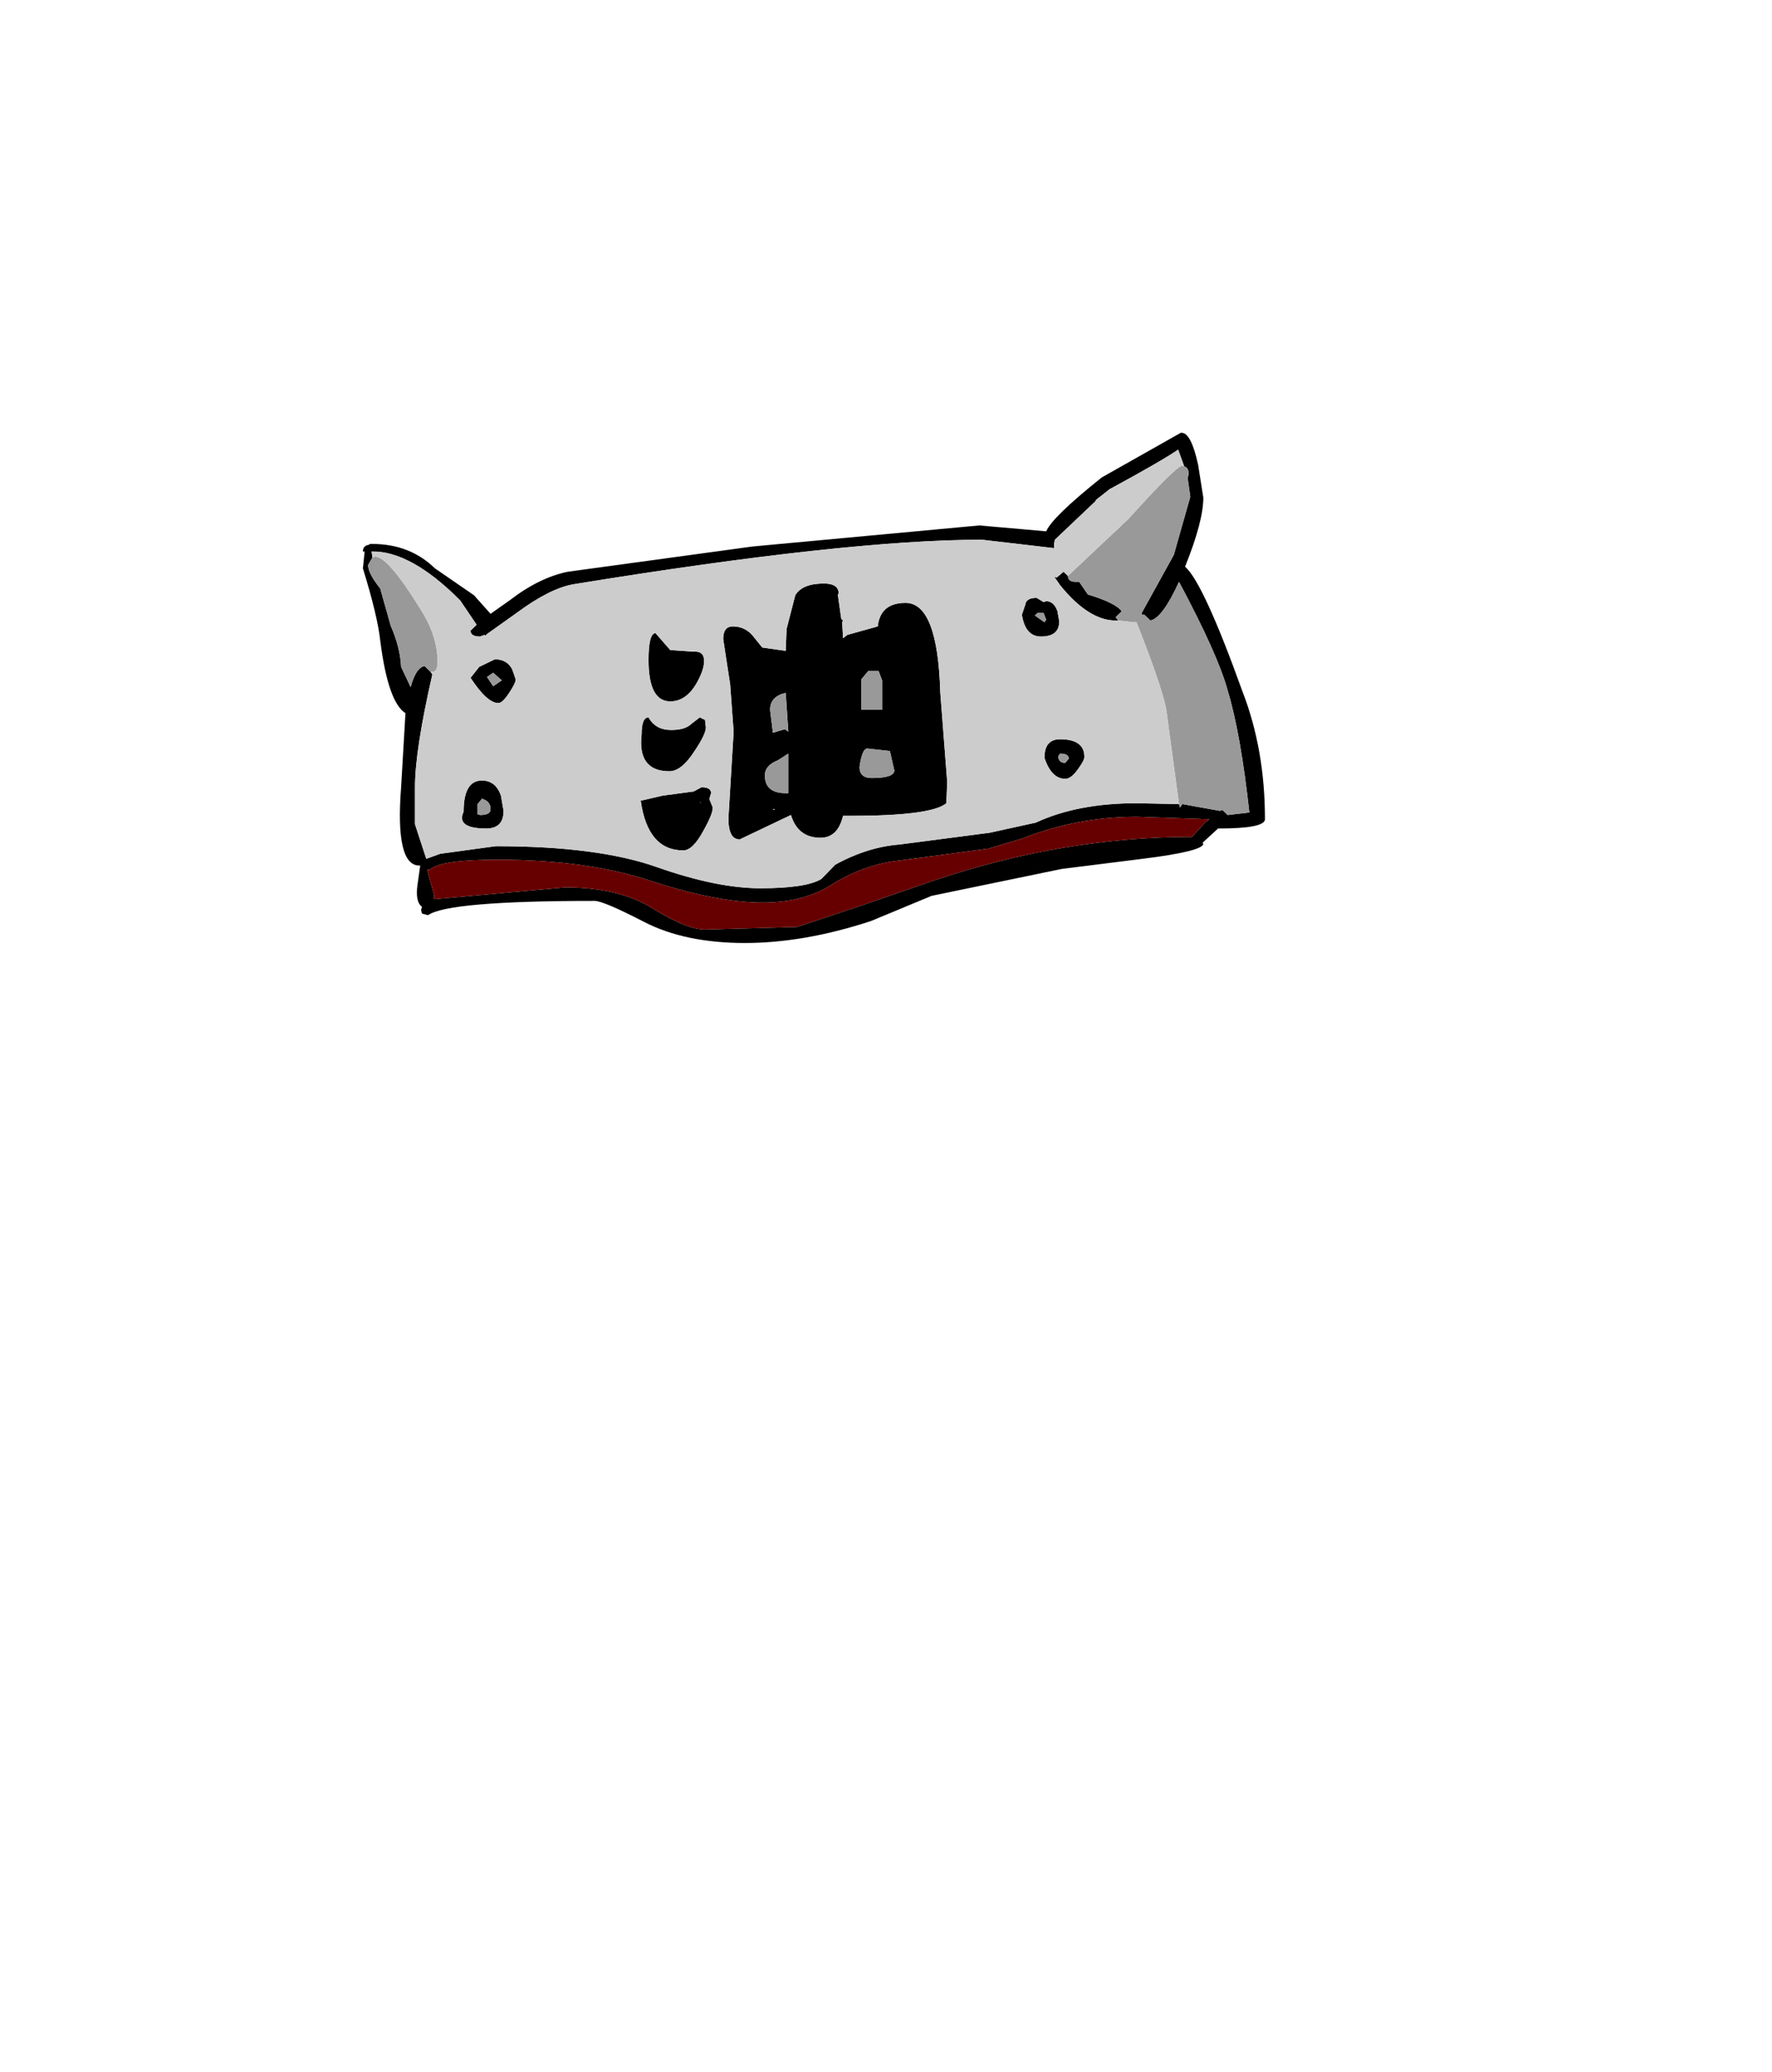 <?xml version="1.0" encoding="UTF-8"?>
<svg xmlns="http://www.w3.org/2000/svg" xmlns:xlink="http://www.w3.org/1999/xlink" width="154px" height="180px" viewBox="0 0 154 180" version="1.1">
<g id="surface1">
<path style=" stroke:none;fill-rule:evenodd;fill:rgb(0%,0%,0%);fill-opacity:1;" d="M 102.617 37.598 L 102.691 37.598 C 103.246 37.598 103.723 38.523 104.125 40.379 L 104.578 43.23 C 104.578 44.594 104.051 46.594 102.992 49.227 C 104.051 50.152 105.711 53.762 107.973 60.051 C 109.281 63.414 109.934 67.121 109.934 71.168 C 109.934 71.703 108.578 71.973 105.859 71.973 L 104.504 73.215 L 104.578 73.289 C 104.578 73.727 102.816 74.168 99.297 74.605 L 92.277 75.484 L 80.961 77.824 L 75.68 80.016 C 71.805 81.285 68.16 81.918 64.738 81.918 C 61.27 81.918 58.352 81.309 55.984 80.09 C 53.621 78.871 52.188 78.262 51.684 78.262 C 43.184 78.262 38.355 78.676 37.199 79.504 L 36.672 79.359 L 36.594 79.066 L 36.672 78.773 C 36.27 78.48 36.141 77.824 36.293 76.801 L 36.52 75.191 L 36.445 75.191 C 35.035 75.191 34.508 72.922 34.859 68.387 L 35.238 61.953 C 34.23 61.32 33.5 59.223 33.047 55.664 C 32.898 54.25 32.395 52.152 31.539 49.375 L 31.691 47.91 L 31.539 47.91 C 31.539 47.57 31.715 47.375 32.066 47.324 L 32.145 47.254 L 32.371 47.254 C 34.531 47.254 36.344 47.961 37.801 49.375 L 41.199 51.715 L 42.633 53.324 L 44.293 52.152 C 46 50.836 47.688 50.008 49.348 49.668 L 65.418 47.473 L 85.109 45.645 L 90.922 46.156 C 91.273 45.328 92.883 43.766 95.75 41.477 L 102.617 37.598 M 102.918 40.523 L 102.391 39.062 C 101.383 39.746 99.398 40.891 96.43 42.5 L 95.223 43.449 L 95.223 43.523 L 91.676 46.887 L 91.602 47.254 L 91.602 47.617 L 85.336 46.887 C 77.492 46.887 65.645 48.18 49.801 50.762 C 48.441 51.008 46.805 51.836 44.895 53.25 L 42.328 55.078 L 42.18 55.223 L 42.102 55.152 L 41.727 55.297 C 41.172 55.297 40.895 55.125 40.895 54.785 L 41.422 54.273 L 39.988 52.152 C 37.121 49.277 34.559 47.863 32.293 47.91 L 32.371 48.422 L 31.992 49.082 C 31.992 49.57 32.344 50.25 33.047 51.129 L 33.953 54.348 C 34.508 55.613 34.809 56.809 34.859 57.93 L 35.688 59.688 C 35.992 58.562 36.395 57.953 36.898 57.855 L 37.426 58.371 L 37.574 58.59 C 36.57 62.977 36.066 66.242 36.066 68.387 L 36.066 71.605 L 37.047 74.605 L 38.254 74.168 L 43.082 73.508 C 49.02 73.508 53.699 74.117 57.117 75.336 C 60.59 76.555 63.582 77.164 66.098 77.164 C 68.711 77.164 70.473 76.898 71.379 76.359 L 72.586 75.117 C 74.445 74.094 76.309 73.508 78.168 73.363 L 86.016 72.34 L 90.016 71.461 C 92.43 70.34 95.348 69.777 98.77 69.777 L 102.465 69.852 L 102.539 70.145 L 102.766 69.852 L 106.012 70.438 L 106.238 70.363 L 106.691 70.801 L 108.578 70.582 C 108.074 66 107.445 62.465 106.691 59.977 C 106.137 57.93 104.73 54.785 102.465 50.543 C 101.508 52.641 100.68 53.762 99.977 53.906 L 99.449 53.395 L 99.223 53.395 L 99.223 53.25 L 102.012 48.203 L 103.445 43.156 L 103.219 41.547 L 103.297 41.184 C 103.297 40.793 103.168 40.574 102.918 40.523 M 97.184 53.906 L 96.957 53.906 C 95.398 53.906 93.789 52.883 92.129 50.836 L 91.828 50.398 L 91.676 50.18 L 91.676 50.105 L 91.828 50.18 L 92.43 49.668 L 92.809 50.031 C 92.809 50.375 93.035 50.543 93.488 50.543 L 93.789 50.543 L 94.543 51.641 C 96.152 52.129 97.133 52.617 97.484 53.102 L 96.957 53.617 L 97.184 53.906 M 81.715 60.125 L 82.32 67.949 L 82.242 69.777 C 81.391 70.508 78.598 70.875 73.867 70.875 L 73.266 70.875 C 72.965 72.145 72.309 72.777 71.305 72.777 C 69.996 72.777 69.141 72.117 68.738 70.801 L 64.285 72.922 C 63.633 72.922 63.305 72.312 63.305 71.094 L 63.758 63.562 L 63.457 59.465 L 62.852 55.516 C 62.852 54.785 63.129 54.418 63.684 54.418 C 64.387 54.418 64.965 54.688 65.418 55.223 L 66.246 56.25 L 68.285 56.539 L 68.359 54.641 L 69.113 51.715 C 69.516 51.031 70.348 50.691 71.605 50.691 C 72.461 50.691 72.887 50.984 72.887 51.566 L 72.812 51.641 L 73.113 53.762 L 73.266 53.906 L 73.191 54.055 L 73.266 55.445 L 73.641 55.152 L 76.281 54.418 C 76.434 53.055 77.238 52.371 78.699 52.371 C 80.559 52.371 81.566 54.957 81.715 60.125 M 76.359 58.297 L 75.453 58.297 L 74.848 59.027 L 74.848 61.66 L 76.66 61.66 L 76.66 59.102 L 76.359 58.297 M 89.941 53.469 L 90.77 54.055 L 90.922 53.836 L 90.695 53.25 L 90.168 53.25 L 89.941 53.469 M 90.695 52.301 L 90.922 52.227 C 91.375 52.227 91.699 52.52 91.902 53.102 L 92.055 53.98 C 92.055 54.859 91.523 55.297 90.469 55.297 C 89.562 55.297 89.008 54.664 88.809 53.395 L 89.109 52.52 C 89.16 52.129 89.488 51.934 90.09 51.934 L 90.695 52.301 M 56.969 55.004 L 58.25 56.469 L 60.289 56.613 C 60.891 56.566 61.191 56.832 61.191 57.418 C 61.191 57.953 60.965 58.613 60.512 59.395 C 59.91 60.418 59.156 60.93 58.25 60.93 C 56.992 60.93 56.363 59.734 56.363 57.344 C 56.363 55.785 56.566 55.004 56.969 55.004 M 67.23 63.637 L 68.211 63.344 L 68.512 63.562 L 68.285 60.199 L 67.984 60.27 C 67.277 60.516 66.926 60.977 66.926 61.66 L 67.152 63.488 L 67.152 63.637 L 67.23 63.637 M 75.754 67.586 C 77.062 67.586 77.719 67.363 77.719 66.926 L 77.34 65.242 L 75.379 65.023 C 75.074 65.023 74.848 65.562 74.699 66.633 C 74.699 67.266 75.051 67.586 75.754 67.586 M 68.512 65.465 L 67.605 66.047 C 66.852 66.34 66.473 66.781 66.473 67.363 C 66.473 68.387 67.078 68.902 68.285 68.902 L 68.512 68.902 L 68.512 65.465 M 68.512 64.66 L 68.512 64.586 L 68.512 64.66 M 61.344 63.195 C 61.344 63.586 61.016 64.27 60.363 65.242 C 59.609 66.414 58.879 67 58.176 67 C 56.312 67 55.508 65.926 55.762 63.781 C 55.762 62.805 55.961 62.32 56.363 62.32 C 56.766 63.051 57.418 63.414 58.324 63.414 C 59.129 63.414 59.707 63.246 60.062 62.902 L 60.816 62.32 L 61.27 62.539 L 61.344 63.195 M 61.797 68.902 L 61.645 69.414 L 61.945 70.145 C 61.945 70.535 61.672 71.215 61.117 72.191 C 60.512 73.312 59.934 73.875 59.383 73.875 C 57.32 73.875 56.086 72.434 55.684 69.559 L 57.57 69.121 L 60.289 68.754 L 60.965 68.387 C 61.52 68.387 61.797 68.559 61.797 68.902 M 60.891 69.777 L 60.891 69.707 L 60.816 69.707 L 60.891 69.777 M 67.152 70.289 L 67.23 70.363 L 67.379 70.289 L 67.152 70.289 M 66.324 78.406 C 63.707 78.406 60.512 77.797 56.742 76.578 C 52.969 75.312 48.465 74.68 43.234 74.68 C 39.914 74.68 37.953 74.973 37.348 75.555 L 37.121 75.555 L 37.727 77.75 L 37.727 78.117 L 49.121 77.09 C 52.238 77.09 54.777 77.699 56.742 78.922 C 58.703 80.141 60.211 80.75 61.27 80.75 L 69.266 80.527 L 74.547 78.773 L 81.34 76.434 C 88.785 73.945 96.203 72.703 103.598 72.703 L 104.73 71.461 L 105.105 71.168 L 98.844 70.949 C 95.371 70.949 92.027 71.582 88.809 72.852 L 85.867 73.727 L 78.168 74.75 C 76.309 74.945 74.445 75.582 72.586 76.652 C 70.875 77.824 68.789 78.406 66.324 78.406 M 91.977 65.684 C 91.977 66.074 92.18 66.27 92.582 66.27 L 92.883 65.902 C 92.883 65.609 92.633 65.465 92.129 65.465 L 91.977 65.684 M 94.242 65.754 C 94.242 65.949 94.066 66.293 93.711 66.781 C 93.309 67.363 92.934 67.656 92.582 67.656 C 91.777 67.656 91.172 67.047 90.77 65.828 C 90.77 64.758 91.223 64.219 92.129 64.219 C 93.535 64.219 94.242 64.73 94.242 65.754 M 42.859 59.613 L 43.613 59.102 L 42.859 58.441 L 42.328 58.809 L 42.859 59.613 M 43.008 57.273 C 43.711 57.273 44.215 57.566 44.516 58.148 L 44.82 59.027 C 44.82 59.223 44.645 59.59 44.293 60.125 C 43.887 60.758 43.562 61.074 43.309 61.074 C 42.656 61.074 41.852 60.344 40.895 58.883 L 41.648 57.93 L 43.008 57.273 M 43.535 69.121 L 43.762 70.438 C 43.762 71.461 43.262 71.973 42.254 71.973 C 40.492 71.973 39.84 71.484 40.293 70.508 C 40.293 68.707 40.82 67.805 41.875 67.805 C 42.68 67.805 43.234 68.242 43.535 69.121 M 41.953 69.414 L 41.875 69.34 L 41.875 69.414 L 41.5 69.852 L 41.5 70.73 L 41.727 70.801 C 42.328 70.801 42.633 70.633 42.633 70.289 C 42.633 69.852 42.406 69.559 41.953 69.414 "/>
<path style=" stroke:none;fill-rule:evenodd;fill:rgb(40%,0%,0%);fill-opacity:1;" d="M 66.324 78.406 C 68.789 78.406 70.875 77.824 72.586 76.652 C 74.445 75.582 76.309 74.945 78.168 74.75 L 85.867 73.727 L 88.809 72.852 C 92.027 71.582 95.371 70.949 98.844 70.949 L 105.105 71.168 L 104.73 71.461 L 103.598 72.703 C 96.203 72.703 88.785 73.945 81.34 76.434 L 74.547 78.773 L 69.266 80.527 L 61.27 80.75 C 60.211 80.75 58.703 80.141 56.742 78.922 C 54.777 77.699 52.238 77.09 49.121 77.09 L 37.727 78.117 L 37.727 77.75 L 37.121 75.555 L 37.348 75.555 C 37.953 74.973 39.914 74.68 43.234 74.68 C 48.465 74.68 52.969 75.312 56.742 76.578 C 60.512 77.797 63.707 78.406 66.324 78.406 "/>
<path style=" stroke:none;fill-rule:evenodd;fill:rgb(60%,60%,60%);fill-opacity:1;" d="M 92.809 50.031 L 98.09 45.059 C 100.855 41.988 102.414 40.449 102.766 40.449 L 102.918 40.523 C 103.168 40.574 103.297 40.793 103.297 41.184 L 103.219 41.547 L 103.445 43.156 L 102.012 48.203 L 99.223 53.25 L 99.223 53.395 L 99.449 53.395 L 99.977 53.906 C 100.68 53.762 101.508 52.641 102.465 50.543 C 104.73 54.785 106.137 57.93 106.691 59.977 C 107.445 62.465 108.074 66 108.578 70.582 L 106.691 70.801 L 106.238 70.363 L 106.012 70.438 L 102.766 69.852 L 102.539 70.145 L 102.465 69.852 L 101.41 62.027 C 101.309 60.906 100.43 58.246 98.77 54.055 L 98.465 54.055 L 97.184 53.906 L 96.957 53.617 L 97.484 53.102 C 97.133 52.617 96.152 52.129 94.543 51.641 L 93.789 50.543 L 93.488 50.543 C 93.035 50.543 92.809 50.375 92.809 50.031 M 32.371 48.422 L 32.598 48.352 C 33.352 48.352 34.656 49.859 36.52 52.883 C 37.527 54.445 38.027 55.98 38.027 57.492 C 38.027 58.078 37.879 58.371 37.574 58.371 L 37.426 58.371 L 36.898 57.855 C 36.395 57.953 35.992 58.562 35.688 59.688 L 34.859 57.93 C 34.809 56.809 34.508 55.613 33.953 54.348 L 33.047 51.129 C 32.344 50.25 31.992 49.57 31.992 49.082 L 32.371 48.422 M 89.941 53.469 L 90.168 53.25 L 90.695 53.25 L 90.922 53.836 L 90.77 54.055 L 89.941 53.469 M 76.359 58.297 L 76.66 59.102 L 76.66 61.66 L 74.848 61.66 L 74.848 59.027 L 75.453 58.297 L 76.359 58.297 M 67.152 63.488 L 66.926 61.66 C 66.926 60.977 67.277 60.516 67.984 60.27 L 68.285 60.199 L 68.512 63.562 L 68.211 63.344 L 67.23 63.637 L 67.152 63.488 M 68.512 65.465 L 68.512 68.902 L 68.285 68.902 C 67.078 68.902 66.473 68.387 66.473 67.363 C 66.473 66.781 66.852 66.34 67.605 66.047 L 68.512 65.465 M 75.754 67.586 C 75.051 67.586 74.699 67.266 74.699 66.633 C 74.848 65.562 75.074 65.023 75.379 65.023 L 77.34 65.242 L 77.719 66.926 C 77.719 67.363 77.062 67.586 75.754 67.586 M 91.977 65.684 L 92.129 65.465 C 92.633 65.465 92.883 65.609 92.883 65.902 L 92.582 66.27 C 92.18 66.27 91.977 66.074 91.977 65.684 M 42.859 59.613 L 42.328 58.809 L 42.859 58.441 L 43.613 59.102 L 42.859 59.613 M 41.875 69.414 L 41.953 69.414 C 42.406 69.559 42.633 69.852 42.633 70.289 C 42.633 70.633 42.328 70.801 41.727 70.801 L 41.5 70.73 L 41.5 69.852 L 41.875 69.414 "/>
<path style=" stroke:none;fill-rule:evenodd;fill:rgb(80%,80%,80%);fill-opacity:1;" d="M 102.918 40.523 L 102.766 40.449 C 102.414 40.449 100.855 41.988 98.09 45.059 L 92.809 50.031 L 92.43 49.668 L 91.828 50.18 L 91.676 50.105 L 91.676 50.18 L 91.828 50.398 L 92.129 50.836 C 93.789 52.883 95.398 53.906 96.957 53.906 L 97.184 53.906 L 98.465 54.055 L 98.77 54.055 C 100.43 58.246 101.309 60.906 101.41 62.027 L 102.465 69.852 L 98.77 69.777 C 95.348 69.777 92.43 70.34 90.016 71.461 L 86.016 72.34 L 78.168 73.363 C 76.309 73.508 74.445 74.094 72.586 75.117 L 71.379 76.359 C 70.473 76.898 68.711 77.164 66.098 77.164 C 63.582 77.164 60.59 76.555 57.117 75.336 C 53.699 74.117 49.02 73.508 43.082 73.508 L 38.254 74.168 L 37.047 74.605 L 36.066 71.605 L 36.066 68.387 C 36.066 66.242 36.57 62.977 37.574 58.59 L 37.426 58.371 L 37.574 58.371 C 37.879 58.371 38.027 58.078 38.027 57.492 C 38.027 55.98 37.527 54.445 36.52 52.883 C 34.656 49.859 33.352 48.352 32.598 48.352 L 32.371 48.422 L 32.293 47.91 C 34.559 47.863 37.121 49.277 39.988 52.152 L 41.422 54.273 L 40.895 54.785 C 40.895 55.125 41.172 55.297 41.727 55.297 L 42.102 55.152 L 42.18 55.223 L 42.328 55.078 L 44.895 53.25 C 46.805 51.836 48.441 51.008 49.801 50.762 C 65.645 48.18 77.492 46.887 85.336 46.887 L 91.602 47.617 L 91.602 47.254 L 91.676 46.887 L 95.223 43.523 L 95.223 43.449 L 96.43 42.5 C 99.398 40.891 101.383 39.746 102.391 39.062 L 102.918 40.523 M 99.223 53.25 L 99.223 53.395 L 99.223 53.25 M 81.715 60.125 C 81.566 54.957 80.559 52.371 78.699 52.371 C 77.238 52.371 76.434 53.055 76.281 54.418 L 73.641 55.152 L 73.266 55.445 L 73.191 54.055 L 73.266 53.906 L 73.113 53.762 L 72.812 51.641 L 72.887 51.566 C 72.887 50.984 72.461 50.691 71.605 50.691 C 70.348 50.691 69.516 51.031 69.113 51.715 L 68.359 54.641 L 68.285 56.539 L 66.246 56.25 L 65.418 55.223 C 64.965 54.688 64.387 54.418 63.684 54.418 C 63.129 54.418 62.852 54.785 62.852 55.516 L 63.457 59.465 L 63.758 63.562 L 63.305 71.094 C 63.305 72.312 63.633 72.922 64.285 72.922 L 68.738 70.801 C 69.141 72.117 69.996 72.777 71.305 72.777 C 72.309 72.777 72.965 72.145 73.266 70.875 L 73.867 70.875 C 78.598 70.875 81.391 70.508 82.242 69.777 L 82.32 67.949 L 81.715 60.125 M 90.695 52.301 L 90.09 51.934 C 89.488 51.934 89.16 52.129 89.109 52.52 L 88.809 53.395 C 89.008 54.664 89.562 55.297 90.469 55.297 C 91.523 55.297 92.055 54.859 92.055 53.98 L 91.902 53.102 C 91.699 52.52 91.375 52.227 90.922 52.227 L 90.695 52.301 M 56.969 55.004 C 56.566 55.004 56.363 55.785 56.363 57.344 C 56.363 59.734 56.992 60.93 58.25 60.93 C 59.156 60.93 59.91 60.418 60.512 59.395 C 60.965 58.613 61.191 57.953 61.191 57.418 C 61.191 56.832 60.891 56.566 60.289 56.613 L 58.25 56.469 L 56.969 55.004 M 61.797 68.902 C 61.797 68.559 61.52 68.387 60.965 68.387 L 60.289 68.754 L 57.57 69.121 L 55.684 69.559 C 56.086 72.434 57.32 73.875 59.383 73.875 C 59.934 73.875 60.512 73.312 61.117 72.191 C 61.672 71.215 61.945 70.535 61.945 70.145 L 61.645 69.414 L 61.797 68.902 M 61.344 63.195 L 61.27 62.539 L 60.816 62.32 L 60.062 62.902 C 59.707 63.246 59.129 63.414 58.324 63.414 C 57.418 63.414 56.766 63.051 56.363 62.32 C 55.961 62.32 55.762 62.805 55.762 63.781 C 55.508 65.926 56.312 67 58.176 67 C 58.879 67 59.609 66.414 60.363 65.242 C 61.016 64.27 61.344 63.586 61.344 63.195 M 94.242 65.754 C 94.242 64.73 93.535 64.219 92.129 64.219 C 91.223 64.219 90.77 64.758 90.77 65.828 C 91.172 67.047 91.777 67.656 92.582 67.656 C 92.934 67.656 93.309 67.363 93.711 66.781 C 94.066 66.293 94.242 65.949 94.242 65.754 M 43.535 69.121 C 43.234 68.242 42.68 67.805 41.875 67.805 C 40.82 67.805 40.293 68.707 40.293 70.508 C 39.84 71.484 40.492 71.973 42.254 71.973 C 43.262 71.973 43.762 71.461 43.762 70.438 L 43.535 69.121 M 43.008 57.273 L 41.648 57.93 L 40.895 58.883 C 41.852 60.344 42.656 61.074 43.309 61.074 C 43.562 61.074 43.887 60.758 44.293 60.125 C 44.645 59.59 44.82 59.223 44.82 59.027 L 44.516 58.148 C 44.215 57.566 43.711 57.273 43.008 57.273 "/>
</g>
</svg>
